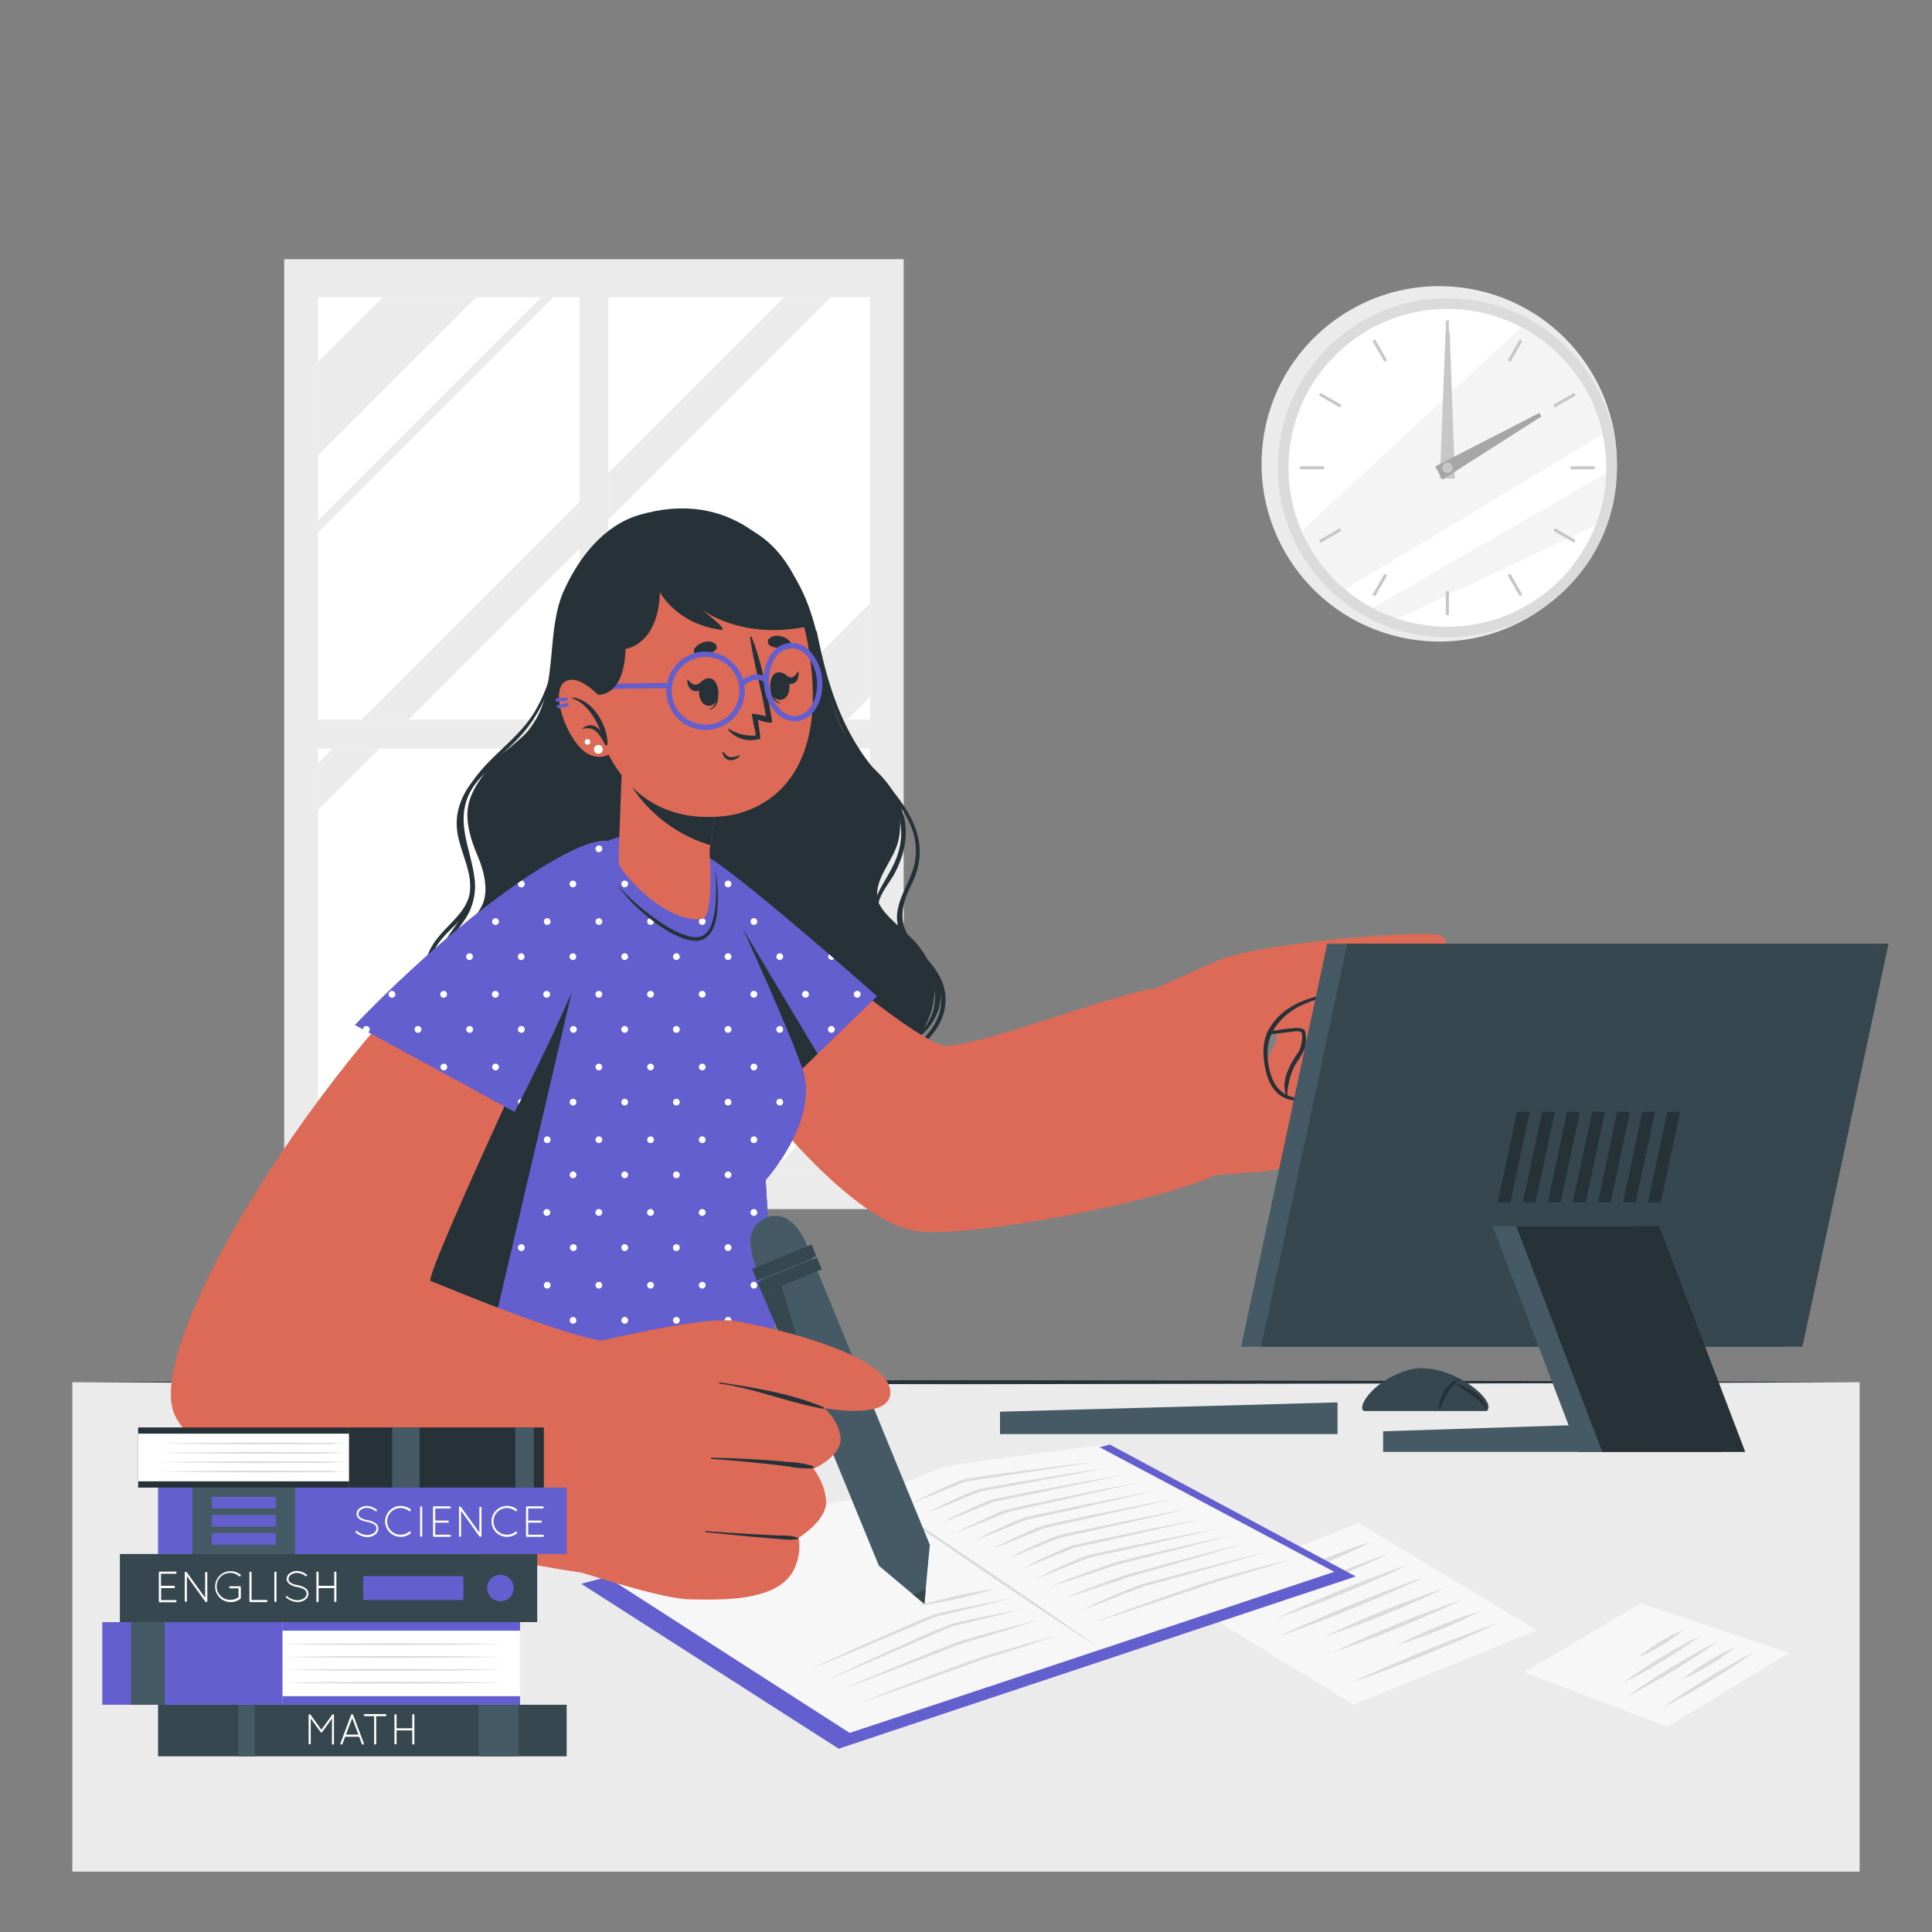 <svg xmlns="http://www.w3.org/2000/svg" viewBox="0 0 500 500"><rect x="0" y="0" width="500" height="500" fill="#808080" stroke="none"/><g id="freepik--background-complete--inject-2"><rect x="73.55" y="67.08" width="160.32" height="245.83" style="fill:#ebebeb"></rect><rect x="82.29" y="76.93" width="67.71" height="109.34" style="fill:#fff"></rect><rect x="157.44" y="76.93" width="67.7" height="109.34" style="fill:#fff"></rect><rect x="82.29" y="193.72" width="67.71" height="109.34" style="fill:#fff"></rect><rect x="157.44" y="193.72" width="67.7" height="109.34" style="fill:#fff"></rect><polygon points="123.28 76.93 82.29 117.92 82.29 93.74 99.1 76.93 123.28 76.93" style="fill:#ebebeb"></polygon><polygon points="82.29 299.03 150 231.32 150 255.49 102.42 303.07 82.29 303.07 82.29 299.03" style="fill:#ebebeb"></polygon><polygon points="211.77 193.72 157.44 248.06 157.44 223.88 187.59 193.72 211.77 193.72" style="fill:#ebebeb"></polygon><polygon points="225.14 156.18 225.14 180.36 219.22 186.28 195.04 186.28 225.14 156.18" style="fill:#ebebeb"></polygon><polygon points="225.14 277.74 225.14 301.91 223.98 303.07 199.81 303.07 225.14 277.74" style="fill:#ebebeb"></polygon><polygon points="86.17 193.72 98.25 193.72 82.29 209.68 82.29 197.6 86.17 193.72" style="fill:#ebebeb"></polygon><polygon points="93.61 186.28 150 129.89 150 141.98 105.7 186.28 93.61 186.28" style="fill:#ebebeb"></polygon><polygon points="215.04 76.93 157.44 134.53 157.44 122.45 202.96 76.93 215.04 76.93" style="fill:#ebebeb"></polygon><polygon points="143.15 76.93 82.29 137.79 82.29 134.77 140.12 76.93 143.15 76.93" style="fill:#ebebeb"></polygon><polygon points="120.13 303.07 150 273.2 150 276.22 123.15 303.07 120.13 303.07" style="fill:#ebebeb"></polygon><polygon points="225.14 198.06 225.14 201.08 157.44 268.78 157.44 265.75 225.14 198.06" style="fill:#ebebeb"></polygon><circle cx="372.47" cy="120.05" r="45.99" transform="translate(208.3 475.28) rotate(-83.06)" style="fill:#ebebeb"></circle><circle cx="374.58" cy="121.07" r="43.89" style="fill:#dbdbdb"></circle><circle cx="374.58" cy="121.07" r="41.12" style="fill:#fff"></circle><path d="M414.76,112.35c-18.72,11.34-49.49,30-66.69,40.15a41,41,0,0,1-11.23-15.11l56.88-52.72A41.15,41.15,0,0,1,414.76,112.35Z" style="fill:#ebebeb;opacity:0.5"></path><path d="M415.67,122.51A40.92,40.92,0,0,1,413,135.87l-51.28,24.25a41.87,41.87,0,0,1-6.48-2.78C370.68,148.38,399,132.1,415.67,122.51Z" style="fill:#ebebeb;opacity:0.5"></path><rect x="374.18" y="82.94" width="0.79" height="6.23" style="fill:#c7c7c7"></rect><rect x="356.68" y="87.63" width="0.8" height="6.23" transform="translate(2.46 190.68) rotate(-30)" style="fill:#c7c7c7"></rect><rect x="343.86" y="100.45" width="0.79" height="6.23" transform="translate(82.42 349.9) rotate(-60)" style="fill:#c7c7c7"></rect><rect x="336.45" y="120.67" width="6.23" height="0.79" style="fill:#c7c7c7"></rect><rect x="341.14" y="138.18" width="6.23" height="0.79" transform="translate(-23.17 190.71) rotate(-30)" style="fill:#c7c7c7"></rect><rect x="353.96" y="151" width="6.23" height="0.8" transform="translate(47.56 385.12) rotate(-60.03)" style="fill:#c7c7c7"></rect><rect x="374.18" y="152.97" width="0.79" height="6.23" style="fill:#c7c7c7"></rect><rect x="391.69" y="148.28" width="0.8" height="6.23" transform="translate(-23.17 216.33) rotate(-30)" style="fill:#c7c7c7"></rect><rect x="404.51" y="135.46" width="0.79" height="6.23" transform="translate(82.42 419.93) rotate(-60)" style="fill:#c7c7c7"></rect><rect x="406.48" y="120.67" width="6.23" height="0.79" style="fill:#c7c7c7"></rect><rect x="401.79" y="103.17" width="6.23" height="0.79" transform="translate(2.48 216.38) rotate(-30.01)" style="fill:#c7c7c7"></rect><rect x="388.97" y="90.35" width="6.23" height="0.8" transform="translate(117.61 385.08) rotate(-60.03)" style="fill:#c7c7c7"></rect><polygon points="375.18 85.76 376.53 123.85 372.63 123.8 374.12 85.75 375.18 85.76" style="fill:#c7c7c7"></polygon><polygon points="398.9 107.79 373.28 124.14 371.42 120.72 398.39 106.86 398.9 107.79" style="fill:#a6a6a6"></polygon><circle cx="374.58" cy="121.07" r="1.33" style="fill:#c7c7c7"></circle></g><g id="freepik--Desk--inject-2"><rect x="18.72" y="357.7" width="462.55" height="126.67" style="fill:#ebebeb"></rect><polygon points="18.67 357.7 76.49 357.45 134.31 357.36 249.94 357.18 365.58 357.36 423.4 357.45 481.22 357.7 423.4 357.96 365.58 358.05 249.94 358.23 134.31 358.05 76.49 357.96 18.67 357.7" style="fill:#263238"></polygon></g><g id="freepik--Sheets--inject-2"><polygon points="394.46 432.75 424.63 414.94 462.96 427.77 431.49 446.89 394.46 432.75" style="fill:#f7f7f7"></polygon><path d="M430.29,441.93c1.86-1.37,3.77-2.64,5.69-3.9s3.87-2.48,5.83-3.68,3.93-2.37,5.94-3.48l3-1.67c1-.53,2-1.08,3.07-1.58-.92.69-1.88,1.33-2.82,2l-2.87,1.91c-1.91,1.27-3.87,2.47-5.82,3.67s-3.94,2.37-5.95,3.48S432.36,440.91,430.29,441.93Z" style="fill:#dbdbdb"></path><path d="M435.28,434.69A61.15,61.15,0,0,1,442,430a59.15,59.15,0,0,1,7.27-3.83,67.21,67.21,0,0,1-14,8.52Z" style="fill:#dbdbdb"></path><path d="M421.2,439c1.86-1.37,3.77-2.65,5.69-3.91s3.87-2.47,5.83-3.68,3.93-2.36,5.94-3.48l3-1.67c1-.52,2-1.08,3.07-1.58-.92.7-1.88,1.33-2.82,2l-2.87,1.91c-1.91,1.27-3.87,2.47-5.82,3.68s-3.94,2.36-5.95,3.47S423.27,438,421.2,439Z" style="fill:#dbdbdb"></path><path d="M420,435.53c3.16-2.38,6.47-4.5,9.82-6.55s6.78-4,10.35-5.71c-3.16,2.39-6.47,4.51-9.83,6.56S423.61,433.82,420,435.53Z" style="fill:#dbdbdb"></path><path d="M424,428.92a42.89,42.89,0,0,1,5.58-4,41.22,41.22,0,0,1,6.1-3.12A47.09,47.09,0,0,1,424,428.92Z" style="fill:#dbdbdb"></path><polygon points="304.04 412.78 351.7 394.17 397.69 421.89 350.27 441.18 304.04 412.78" style="fill:#f7f7f7"></polygon><path d="M349.6,435.53c3.11-1.49,6.25-2.87,9.4-4.24s6.33-2.68,9.51-4,6.37-2.56,9.59-3.77l4.82-1.82c1.63-.56,3.24-1.17,4.87-1.71-1.55.75-3.12,1.45-4.68,2.17l-4.72,2.07c-3.15,1.38-6.33,2.68-9.51,4s-6.37,2.56-9.59,3.77S352.86,434.42,349.6,435.53Z" style="fill:#dbdbdb"></path><path d="M361.82,425.65c3.39-1.8,6.91-3.33,10.45-4.78s7.13-2.79,10.82-3.87a131.94,131.94,0,0,1-21.27,8.65Z" style="fill:#dbdbdb"></path><path d="M344.9,427.62c2.72-1.32,5.47-2.55,8.23-3.75s5.54-2.37,8.33-3.52,5.59-2.24,8.42-3.29l4.23-1.58c1.43-.49,2.84-1,4.28-1.47-1.35.67-2.73,1.28-4.09,1.93l-4.13,1.83c-2.76,1.22-5.55,2.36-8.33,3.51s-5.6,2.24-8.42,3.29S347.77,426.68,344.9,427.62Z" style="fill:#dbdbdb"></path><path d="M342.68,423.62c2.51-1.24,5.06-2.38,7.61-3.51s5.13-2.19,7.71-3.26,5.18-2.08,7.8-3l3.93-1.45c1.32-.45,2.63-.93,4-1.35-1.24.63-2.52,1.2-3.78,1.8l-3.82,1.71c-2.55,1.13-5.13,2.2-7.71,3.26s-5.18,2.08-7.8,3S345.35,422.76,342.68,423.62Z" style="fill:#dbdbdb"></path><path d="M330.81,423.54c3.1-1.48,6.25-2.87,9.4-4.23s6.33-2.69,9.5-4,6.38-2.57,9.6-3.78l4.82-1.81c1.62-.57,3.23-1.17,4.87-1.71-1.55.75-3.12,1.44-4.68,2.16l-4.73,2.07c-3.14,1.38-6.32,2.69-9.5,4s-6.37,2.57-9.59,3.77S334.07,422.44,330.81,423.54Z" style="fill:#dbdbdb"></path><path d="M330.42,418.79c2.74-1.33,5.53-2.57,8.32-3.79s5.61-2.4,8.43-3.56,5.66-2.27,8.51-3.33l4.29-1.6c1.44-.49,2.87-1,4.33-1.49-1.37.68-2.76,1.3-4.14,2L356,408.82c-2.79,1.23-5.61,2.39-8.42,3.55s-5.66,2.27-8.52,3.34S333.32,417.84,330.42,418.79Z" style="fill:#dbdbdb"></path><path d="M321.41,417.55c3.11-1.49,6.25-2.87,9.41-4.24s6.32-2.68,9.5-4,6.37-2.56,9.59-3.77l4.83-1.81c1.62-.57,3.23-1.18,4.86-1.72-1.55.75-3.12,1.45-4.68,2.17l-4.72,2.07c-3.15,1.38-6.33,2.68-9.5,4s-6.38,2.56-9.6,3.77S324.67,416.45,321.41,417.55Z" style="fill:#dbdbdb"></path><path d="M332.33,408.2c3.62-1.89,7.34-3.5,11.1-5.05s7.56-3,11.47-4.12c-3.61,1.89-7.34,3.5-11.09,5.05S336.24,407,332.33,408.2Z" style="fill:#dbdbdb"></path></g><g id="freepik--Character--inject-2"><path d="M119.23,269.23c11,14.25,30.6,20,47.81,21.5,17.54,1.48,37.33.21,53.39-7.65,7-3.43,13.54-8.51,17.72-15.2,4.5-7.17,5.16-14.8.6-21.69-3.68-5.57-11.86-9.65-11.78-14.68s4.24-8.92,5.46-13.73c2.08-8.22-2.24-14.5-7.87-20-13.32-13-9.33-29.7-17.37-45.68-4.57-9.09-17.66-25.93-41.8-18.82-9.17,2.71-15.57,11-19.45,19.56-4.56,10.11-1.7,23.58-7.22,33.28-4.73,8.27-11.44,9.48-16,18.17-2,3.76-3,8.18.9,17.23,1.4,3.28,2.85,8.25,1.44,12.09-2,5.32-8.29,7.65-10.46,13.19C111.65,254.47,114.37,262.94,119.23,269.23Z" style="fill:#263238"></path><path d="M232.76,269.9c8.26-1.21,12-12.6,6.88-18.55-3.24-3.77-8.17-5.58-11.42-9.33-5.34-6.18-.38-11.58,2.67-17.5,6.61-12.82-1.95-21.71-11-29.87-6.88-6.2-8.18-13.18-8.48-22.13,0-.13.23-.15.24,0,.53,6.59,1.33,13.07,5.79,18.3,3.64,4.25,8.52,7.2,12,11.61,5.89,7.39,6.49,15.31,2.11,23.56-1.26,2.36-3.62,5-4.16,7.63-1.26,6.14,3.27,9.39,7.57,12.49,3.3,2.38,7,5,8.15,9.15,1.8,6.25-3.86,14.59-10.26,15.15C232.54,270.43,232.42,270,232.76,269.9Z" style="fill:#263238"></path><path d="M228.17,276.1c5.1-3,10.63-5.71,13.69-11.06,4.52-7.91-.87-14-5.91-19.76-2.16-2.46-4-4.92-3.79-8.33.25-5.13,4-9.37,4.71-14.45,1.65-12.11-10.1-19.63-16-28.62-6-9.18-7.79-19.85-9.85-30.39,0-.22.31-.3.35-.07,2.72,13.47,6.46,26.13,15.71,36.63,6.45,7.31,13.32,15.24,10.12,25.63-.79,2.56-2.32,4.87-3.05,7.42-1.45,5.07-.14,8.39,3.14,12.08s6.81,7.19,7.34,12.17c1,9.66-8.6,15.92-16.12,19.51A.43.43,0,0,1,228.17,276.1Z" style="fill:#263238"></path><path d="M112.47,243.79c4.13-5.83,10.66-8.69,9-17.07-1.14-5.78-4.21-10.41-3-16.51,1-5.06,4.22-9,8-12.25,4.83-4.2,10.17-7.58,13.71-13.07,3.86-6,5.62-13,7.43-19.82,0-.13.27-.08.24.06-1.91,9.24-4.24,18.72-11.22,25.59-3.63,3.59-8,6.3-11.65,9.92-6.49,6.53-6.45,13.72-3.7,21.93,1.26,3.78,2.38,7.56.66,11.38s-5.34,6.19-7.88,9.39c-10.79,13.57,5.65,30.92,19.28,33.46.61.11.54,1.06-.09,1-10.2-1.59-21-11-23.19-21.09A16.12,16.12,0,0,1,112.47,243.79Z" style="fill:#263238"></path><path d="M112.91,251.08c.11-6.11,3.89-9.47,6.82-14.25,4.6-7.52-.15-15-.72-22.9-.39-5.53,1.84-10.22,5.24-14.26,4.57-5.44,10.42-9.31,14.16-15.54A39.69,39.69,0,0,0,143.87,162c0-.15.21-.12.22,0,.78,10.88-2.54,21.1-9.77,28.87-4.58,4.93-10.76,9-13.32,15.58-2.72,7,.81,13.45,1.75,20.45a15.57,15.57,0,0,1-2.94,11.79c-1.85,2.61-4.11,5-5.13,8.15-1.39,4.27-.48,9,1.26,13.08,5.48,12.83,18.87,20.89,31.63,23,.45.07.41.81,0,.74A44.44,44.44,0,0,1,118.31,266C115.23,261.76,112.81,256.48,112.91,251.08Z" style="fill:#263238"></path><polygon points="150.42 409.88 287.22 373.86 350.87 407.98 217.05 452.56 150.42 409.88" style="fill:#645FCE"></polygon><path d="M158.9,409.27l61,39.21,125.41-41.69-61.53-32.68s-37.53,4.94-39.28,5.48-18.3,7.42-18.3,7.42-23.22,4-24.8,4.57S158.9,409.27,158.9,409.27Z" style="fill:#f7f7f7"></path><polygon points="226.21 387.01 233.66 391.84 241.06 396.73 255.8 406.62 270.44 416.65 277.73 421.72 284.97 426.85 277.52 422.02 270.12 417.13 255.38 407.24 240.74 397.21 233.45 392.14 226.21 387.01" style="fill:#dbdbdb"></polygon><path d="M237.86,415.59c1.58-.52,3.19-1,4.8-1.38s3.23-.81,4.85-1.19,3.26-.72,4.9-1,3.28-.61,4.94-.83c-1.59.52-3.2,1-4.81,1.39s-3.23.81-4.85,1.18-3.24.72-4.88,1S239.53,415.37,237.86,415.59Z" style="fill:#dbdbdb"></path><path d="M209.88,431.92c4.13-2,8.3-3.87,12.47-5.74s8.37-3.69,12.57-5.52c2.09-.92,4.21-1.78,6.34-2.63a9.83,9.83,0,0,1,1.69-.5l1.68-.39,3.35-.75c4.48-.94,9-1.86,13.46-2.68-4.43,1.15-8.88,2.21-13.33,3.29l-3.33.79a25.11,25.11,0,0,0-3.26.89c-2.11.85-4.21,1.78-6.32,2.66l-12.63,5.35C218.35,428.46,214.13,430.22,209.88,431.92Z" style="fill:#dbdbdb"></path><path d="M214.15,434.72q6-2.91,12.08-5.68c4-1.88,8.11-3.66,12.17-5.48q3-1.35,6.14-2.63c.52-.21,1-.42,1.58-.62s1.1-.28,1.64-.41l3.26-.74c4.35-.92,8.71-1.81,13.09-2.59-4.31,1.13-8.63,2.16-13,3.21l-3.24.78c-.54.13-1.09.25-1.59.42s-1,.4-1.52.61l-6.12,2.64c-4.09,1.75-8.15,3.57-12.24,5.3S218.27,433,214.15,434.72Z" style="fill:#dbdbdb"></path><path d="M218.39,437c4.08-1.79,8.19-3.51,12.31-5.21s8.26-3.35,12.4-5c2.08-.81,4.12-1.64,6.28-2.36l6.44-1.8c4.3-1.16,8.6-2.32,12.94-3.38-4.24,1.4-8.5,2.69-12.77,4l-6.41,1.88c-2.06.7-4.14,1.57-6.22,2.35-4.16,1.59-8.29,3.26-12.46,4.83S222.58,435.51,218.39,437Z" style="fill:#dbdbdb"></path><path d="M279.82,416.74q5.7-2.78,11.55-5.16c1-.4,1.95-.81,2.94-1.18.5-.18,1-.36,1.53-.52l1.53-.4,6.11-1.63c4.06-1.09,8.15-2.12,12.23-3.18s8.16-2.07,12.26-3.08c-4.05,1.19-8.09,2.37-12.15,3.5s-8.11,2.3-12.18,3.4l-6.09,1.66-1.52.42c-.47.15-1,.34-1.46.53l-2.94,1.13C287.72,413.78,283.8,415.32,279.82,416.74Z" style="fill:#dbdbdb"></path><path d="M275.7,413.51q5.66-2.38,11.41-4.43c1.93-.68,3.83-1.4,5.83-1.93l5.9-1.61c3.93-1.08,7.88-2.11,11.82-3.16s7.89-2.05,11.85-3.05c-3.91,1.18-7.81,2.35-11.73,3.48s-7.84,2.28-11.77,3.37l-5.88,1.66c-1,.26-1.92.6-2.89.92l-2.9,1Q281.57,411.74,275.7,413.51Z" style="fill:#dbdbdb"></path><path d="M271.72,410.64c3.75-1.55,7.53-3,11.35-4.36,1.91-.67,3.8-1.38,5.76-2l5.91-1.45c3.94-1,7.88-1.87,11.83-2.79s7.89-1.81,11.85-2.68c-3.91,1.06-7.82,2.11-11.74,3.12s-7.84,2-11.77,3c-2,.5-3.94,1-5.88,1.49l-5.74,1.91Q277.54,408.89,271.72,410.64Z" style="fill:#dbdbdb"></path><path d="M268.32,408.51c3.6-1.94,7.29-3.64,11.06-5.22.47-.2.94-.39,1.43-.56a12.15,12.15,0,0,1,1.51-.42l3-.65,6-1.27c8-1.66,16-3.28,24-4.8-7.92,1.87-15.87,3.65-23.81,5.43l-6,1.31-3,.67a16.61,16.61,0,0,0-2.83,1C275.88,405.47,272.15,407.11,268.32,408.51Z" style="fill:#dbdbdb"></path><path d="M264.59,405.92c3.6-1.94,7.29-3.64,11.06-5.23.47-.2.94-.38,1.43-.55a10.41,10.41,0,0,1,1.52-.42l3-.65,6-1.27c8-1.66,15.95-3.29,23.95-4.81-7.92,1.88-15.87,3.66-23.81,5.44l-6,1.31-3,.67a16.61,16.61,0,0,0-2.83,1C272.15,402.88,268.42,404.51,264.59,405.92Z" style="fill:#dbdbdb"></path><path d="M260.86,403.32c3.6-1.93,7.29-3.63,11.06-5.22.47-.2.94-.38,1.43-.55a10.41,10.41,0,0,1,1.52-.42l3-.65,6-1.28c8-1.66,15.95-3.28,23.95-4.8-7.92,1.88-15.87,3.66-23.81,5.43l-6,1.32-3,.67a17.48,17.48,0,0,0-2.83,1C268.42,400.29,264.69,401.92,260.86,403.32Z" style="fill:#dbdbdb"></path><path d="M257.13,400.73c3.6-1.93,7.29-3.64,11.06-5.22.47-.2.94-.39,1.43-.56a10.36,10.36,0,0,1,1.52-.41l3-.66,6-1.27c8-1.66,16-3.28,24-4.8-7.92,1.88-15.87,3.66-23.81,5.43l-6,1.32-3,.67a16,16,0,0,0-2.83,1C264.69,397.7,261,399.33,257.13,400.73Z" style="fill:#dbdbdb"></path><path d="M252.32,398.65c3.6-1.94,7.29-3.64,11.06-5.23.47-.19.94-.38,1.43-.55a11.83,11.83,0,0,1,1.52-.42l3-.65,6-1.27c8-1.66,16-3.28,24-4.8-7.92,1.87-15.87,3.65-23.81,5.43l-6,1.31-3,.67a16.91,16.91,0,0,0-2.83,1C259.88,395.61,256.15,397.25,252.32,398.65Z" style="fill:#dbdbdb"></path><path d="M247.64,396.59c3.6-1.94,7.29-3.64,11.06-5.23.47-.2.94-.38,1.43-.55a10.41,10.41,0,0,1,1.52-.42l3-.65,6-1.27c8-1.66,15.95-3.29,23.95-4.8-7.92,1.87-15.87,3.65-23.81,5.43l-6,1.31-3,.67a16.91,16.91,0,0,0-2.83,1C255.2,393.55,251.47,395.19,247.64,396.59Z" style="fill:#dbdbdb"></path><path d="M243.91,394c3.59-1.94,7.28-3.64,11-5.22.47-.2.94-.39,1.43-.55a9.29,9.29,0,0,1,1.52-.42l3-.6,6-1.17c8-1.52,16-3,24-4.36-7.95,1.73-15.91,3.36-23.87,5l-6,1.21-3,.62a16.46,16.46,0,0,0-2.82,1C251.46,391,247.74,392.59,243.91,394Z" style="fill:#dbdbdb"></path><path d="M240.18,391.4c3.59-1.93,7.27-3.63,11-5.21.47-.2.94-.38,1.43-.55a9,9,0,0,1,1.52-.41l3-.55,6-1.05c8-1.35,16-2.66,24-3.85-8,1.56-15.95,3-23.93,4.48l-6,1.09-3,.57a15.05,15.05,0,0,0-2.81,1C247.72,388.38,244,390,240.18,391.4Z" style="fill:#dbdbdb"></path><path d="M236.45,388.81c3.58-1.92,7.26-3.62,11-5.2.47-.2.94-.39,1.43-.55a7.74,7.74,0,0,1,1.52-.41l3-.46,6-.86c4-.56,8-1.05,12.05-1.57s8-1,12.06-1.44c-8,1.27-16,2.45-24,3.65l-6,.9-3,.48a14.41,14.41,0,0,0-2.8.94C244,385.79,240.27,387.41,236.45,388.81Z" style="fill:#dbdbdb"></path><path d="M222.72,440.65c4.17-1.7,8.37-3.32,12.58-4.93s8.44-3.15,12.66-4.72c2.12-.78,4.22-1.53,6.39-2.25l6.47-1.95c4.32-1.25,8.64-2.51,13-3.68-4.26,1.49-8.54,2.88-12.83,4.27l-6.44,2c-2.1.71-4.22,1.53-6.34,2.27l-12.72,4.55C231.24,437.74,227,439.22,222.72,440.65Z" style="fill:#dbdbdb"></path><path d="M282.9,419.9c4.22-1.61,8.47-3.15,12.72-4.67s8.54-3,12.81-4.46c2.14-.74,4.26-1.44,6.46-2.12l6.53-1.81c4.36-1.17,8.72-2.34,13.11-3.42-4.3,1.4-8.62,2.71-12.95,4l-6.51,1.9c-2.12.66-4.27,1.44-6.41,2.14l-12.86,4.29C291.51,417.17,287.21,418.57,282.9,419.9Z" style="fill:#dbdbdb"></path><path d="M170.67,243c6.78,20.66,44.82,72.41,66.41,75.58,14.08,2.06,65.33-8.17,77.21-14.48,13.91-7.38-6-49.75-15.17-48.36-12.26,1.86-43.67,14.53-54.19,14.92-6.05.23-35.5-24.58-63.52-47.62C170.56,214.15,166.62,230.7,170.67,243Z" style="fill:#dd6a57"></path><path d="M312.65,250c7.42-.21,15.9-1.05,23.25,1.47s10.35,14.25,9.45,17.05-9.3,19.33-16.7,16.95,1.38-14.33,1.6-16,.57-3.68-.88-4S299.79,269,299.79,269Z" style="fill:#dd6a57"></path><path d="M312.8,251.19c.42.13,22.74-1.3,30.09,1.21s10.35,14.26,9.45,17-9.3,19.34-16.69,17,1.38-14.34,1.59-16,.57-3.68-.87-4-29.59,3.43-29.59,3.43Z" style="fill:#dd6a57"></path><path d="M333.44,284.66c-.54-1.46-.13-3.27.17-4.76a16.18,16.18,0,0,1,1.79-4.64,26.47,26.47,0,0,0,2.21-3.78,8.58,8.58,0,0,0,.22-4.24c-.23-1.22-1.43-1.21-2.47-1.18a37.59,37.59,0,0,0-4.61.52c-1.64.25-3.27.53-4.9.8a41.46,41.46,0,0,0-5.06,1c-.12,0-.11.24,0,.23a41.08,41.08,0,0,0,4.29-.48c1.62-.21,3.24-.4,4.86-.58s3-.4,4.53-.54a4.55,4.55,0,0,1,2.14,0c.52.31.35,1.79.33,2.28a7.23,7.23,0,0,1-1.54,3.91,22.3,22.3,0,0,0-2.07,3.81,11.46,11.46,0,0,0-.93,4,16.08,16.08,0,0,0,.74,3.75C333.21,284.91,333.5,284.83,333.44,284.66Z" style="fill:#263238"></path><path d="M283.1,263.05s26.5-12.08,32-14.42c10.95-4.69,51.73-7.81,56.92-6.73s3.7,12-24.21,14.79c-14.7,1.49-19.37,8.14-20.45,12.31s.39,13.06,7.33,15.08,14.64-6.58,21.32-5.66-1.22,11.17-7.84,16.43S331.63,303,325,303.34s-27.64,2.33-27.64,2.33Z" style="fill:#dd6a57"></path><path d="M344.75,282c-3.24,1.18-7,2.83-10.47,1.86s-5.12-4-5.83-7.43-.61-7,1.25-10.09a16.88,16.88,0,0,1,7.2-6.21,41,41,0,0,1,11.33-3.2c.17,0,.11-.29-.07-.27-3.62.4-14.77,1.26-19.54,9.33-1.95,3.29-1.9,6.81-1.2,10.31.64,3.23,2,6.59,5.26,7.93,4,1.64,8.52-.54,12.24-2.07C345.08,282.09,344.92,281.93,344.75,282Z" style="fill:#263238"></path><path d="M227,257.84s-9.66,9.33-18.43,17.82c-6.9,6.73-13.27,12.93-13.87,13.65a284.69,284.69,0,0,1-22.64-42.53c-8.42-20.15-1.4-29.48,8.09-26.4a17.16,17.16,0,0,1,4.08,2C195.56,229.9,227,257.84,227,257.84Z" style="fill:#645FCE"></path><path d="M169.23,238.49a.87.87,0,1,1-.87-.87A.87.87,0,0,1,169.23,238.49Zm12.5-.87a.87.87,0,1,0,.88.87A.87.87,0,0,0,181.73,237.62Zm13.38,0a.87.87,0,1,0,.87.87A.87.87,0,0,0,195.11,237.62Zm-20.06-9.73a.87.87,0,1,0,.87.87A.87.87,0,0,0,175.05,227.89Zm13.37,0a.87.87,0,1,0,.87.87A.87.87,0,0,0,188.42,227.89Zm-6.69,28.55a.88.88,0,1,0,.88.88A.87.87,0,0,0,181.73,256.44Zm13.38,0a.88.88,0,1,0,.87.88A.87.87,0,0,0,195.11,256.44Zm13.37,0a.88.88,0,1,0,.87.88A.87.87,0,0,0,208.48,256.44Zm13.37,0a.88.88,0,1,0,.88.88A.87.87,0,0,0,221.85,256.44Zm-46.8-9.73a.87.87,0,1,0,.87.87A.87.87,0,0,0,175.05,246.71Zm13.37,0a.87.87,0,1,0,.87.87A.87.87,0,0,0,188.42,246.71Zm13.37,0a.87.87,0,1,0,.88.87A.87.87,0,0,0,201.79,246.71Zm12.76.25a.87.87,0,1,0,1.32,1.14Zm-19.44,28.31a.87.87,0,1,0,.87.87A.87.87,0,0,0,195.11,275.27Zm-6.69-9.74a.88.88,0,1,0,.87.87A.87.87,0,0,0,188.42,265.53Zm13.37,0a.88.88,0,1,0,.88.87A.87.87,0,0,0,201.79,265.53Zm13.38,0a.88.88,0,1,0,.87.87A.88.88,0,0,0,215.17,265.53Z" style="fill:#fff"></path><path d="M211.59,272.74l-3,2.92c-6.9,6.73-13.28,12.93-13.87,13.65a284.69,284.69,0,0,1-22.64-42.53c-.49-1.18-.94-2.33-1.33-3.45-.21-.6-.41-1.19-.59-1.77-5.2-16.53,1.38-24,10-21.18l.18.07Z" style="fill:#263238"></path><path d="M201,353.1l-2.85-47.72s12.84-14.2,10-27c-1.43-6.5-23.58-55.87-25.75-57.9-8.73-8.13-23.46-4.89-29.5-.32-33.48,25.3-57.07,79.59-68.39,133Z" style="fill:#645FCE"></path><path d="M201,353.1l-2.85-47.72s12.84-14.2,10-27c-1.43-6.5-23.58-55.87-25.75-57.9-8.73-8.13-23.46-4.89-29.5-.32-33.48,25.3-57.07,79.59-68.39,133Z" style="fill:#645FCE"></path><path d="M198.1,305.38,201,353.1H84.45c11.32-53.37,34.91-107.66,68.39-133a19.57,19.57,0,0,1,4.24-2.37c7.14-3,18.18-3.91,25.26,2.69,2.17,2,24.32,51.4,25.75,57.9C210.94,291.18,198.1,305.38,198.1,305.38Z" style="fill:#645FCE"></path><path d="M155.86,219.67a.87.87,0,1,1-.87-.87A.87.87,0,0,1,155.86,219.67Zm12.5-.87a.87.87,0,1,0,.87.87A.87.87,0,0,0,168.36,218.8Zm12.59.51a.87.87,0,0,0,.79,1.23.85.85,0,0,0,.5-.16A14.06,14.06,0,0,0,181,219.31Zm-39.33,18.31a.87.87,0,1,0,.87.87A.88.88,0,0,0,141.62,237.62Zm13.37,0a.87.87,0,1,0,.87.87A.87.87,0,0,0,155,237.62Zm13.37,0a.87.87,0,1,0,.87.87A.87.87,0,0,0,168.36,237.62Zm13.37,0a.87.87,0,1,0,.88.87A.87.87,0,0,0,181.73,237.62Zm-33.43-9.73a.87.87,0,1,0,.88.87A.87.87,0,0,0,148.3,227.89Zm13.38,0a.87.87,0,1,0,.87.87A.87.87,0,0,0,161.68,227.89Zm13.37,0a.87.87,0,1,0,.87.87A.87.87,0,0,0,175.05,227.89Zm-46.81,28.55a.88.88,0,1,0,.88.88A.87.87,0,0,0,128.24,256.44Zm13.38,0a.88.88,0,1,0,0,1.75.88.88,0,0,0,0-1.75Zm13.37,0a.88.88,0,1,0,.87.88A.87.87,0,0,0,155,256.44Zm13.37,0a.88.88,0,1,0,.87.88A.87.87,0,0,0,168.36,256.44Zm13.37,0a.88.88,0,1,0,.88.88A.87.87,0,0,0,181.73,256.44Zm13.38,0a.88.88,0,1,0,.87.88A.87.87,0,0,0,195.11,256.44Zm-60.18-9.73a.87.87,0,1,0,.87.87A.87.87,0,0,0,134.93,246.71Zm13.37,0a.87.87,0,1,0,.88.87A.87.87,0,0,0,148.3,246.71Zm13.38,0a.87.87,0,1,0,.87.87A.87.87,0,0,0,161.68,246.71Zm13.37,0a.87.87,0,1,0,.87.87A.87.87,0,0,0,175.05,246.71Zm13.37,0a.87.87,0,1,0,.87.87A.87.87,0,0,0,188.42,246.71Zm-73.55,28.56a.87.87,0,1,0,.87.87A.87.87,0,0,0,114.87,275.27Zm13.37,0a.87.87,0,1,0,.88.87A.87.87,0,0,0,128.24,275.27Zm13.38,0a.87.87,0,1,0,.87.87A.88.88,0,0,0,141.62,275.27Zm13.37,0a.87.87,0,1,0,.87.87A.87.87,0,0,0,155,275.27Zm13.37,0a.87.87,0,1,0,.87.87A.87.87,0,0,0,168.36,275.27Zm13.37,0a.87.87,0,1,0,.88.87A.87.87,0,0,0,181.73,275.27Zm13.38,0a.87.87,0,1,0,.87.87A.87.87,0,0,0,195.11,275.27Zm-73.55-9.74a.88.88,0,1,0,.87.87A.87.87,0,0,0,121.56,265.53Zm13.37,0a.88.88,0,1,0,.87.87A.87.87,0,0,0,134.93,265.53Zm13.37,0a.88.88,0,0,0,0,1.75.88.88,0,1,0,0-1.75Zm13.38,0a.88.88,0,1,0,.87.87A.87.87,0,0,0,161.68,265.53Zm13.37,0a.88.88,0,1,0,.87.87A.87.87,0,0,0,175.05,265.53Zm13.37,0a.88.88,0,1,0,.87.87A.87.87,0,0,0,188.42,265.53Zm13.37,0a.88.88,0,1,0,.88.87A.87.87,0,0,0,201.79,265.53Zm-99.62,28.89c-.19.46-.38.93-.56,1.4a.87.87,0,0,0,.76-.86A.82.82,0,0,0,102.17,294.42Zm12.7-.33a.87.87,0,1,0,.87.87A.87.87,0,0,0,114.87,294.09Zm13.37,0a.87.87,0,1,0,.88.87A.87.87,0,0,0,128.24,294.09Zm13.38,0a.87.87,0,1,0,.87.87A.88.88,0,0,0,141.62,294.09Zm13.37,0a.87.87,0,1,0,.87.87A.87.87,0,0,0,155,294.09Zm13.37,0a.87.87,0,1,0,.87.87A.87.87,0,0,0,168.36,294.09Zm13.37,0a.87.87,0,1,0,.88.87A.87.87,0,0,0,181.73,294.09Zm13.38,0a.87.87,0,1,0,.87.87A.87.87,0,0,0,195.11,294.09Zm-86.93-9.73a.87.87,0,1,0,.88.87A.87.87,0,0,0,108.18,284.36Zm13.38,0a.87.87,0,1,0,.87.87A.87.87,0,0,0,121.56,284.36Zm13.37,0a.87.87,0,1,0,.87.87A.87.87,0,0,0,134.93,284.36Zm13.37,0a.87.87,0,1,0,.88.87A.87.87,0,0,0,148.3,284.36Zm13.38,0a.87.87,0,1,0,.87.87A.87.87,0,0,0,161.68,284.36Zm13.37,0a.87.87,0,1,0,.87.87A.87.87,0,0,0,175.05,284.36Zm13.37,0a.87.87,0,1,0,.87.87A.87.87,0,0,0,188.42,284.36Zm13.37,0a.87.87,0,1,0,.88.87A.87.87,0,0,0,201.79,284.36ZM101.5,312.91a.88.88,0,1,0,.87.88A.87.87,0,0,0,101.5,312.91Zm13.37,0a.88.88,0,1,0,.87.88A.87.87,0,0,0,114.87,312.91Zm13.37,0a.88.88,0,1,0,.88.88A.87.87,0,0,0,128.24,312.91Zm13.38,0a.88.88,0,1,0,0,1.75.88.88,0,0,0,0-1.75Zm13.37,0a.88.88,0,1,0,.87.88A.87.87,0,0,0,155,312.91Zm13.37,0a.88.88,0,1,0,.87.88A.87.87,0,0,0,168.36,312.91Zm13.37,0a.88.88,0,1,0,.88.88A.87.87,0,0,0,181.73,312.91Zm13.38,0a.88.88,0,1,0,.87.88A.87.87,0,0,0,195.11,312.91Zm-86.93-9.73a.87.87,0,1,0,.88.87A.87.87,0,0,0,108.18,303.18Zm13.38,0a.87.87,0,1,0,.87.87A.87.87,0,0,0,121.56,303.18Zm13.37,0a.87.87,0,1,0,.87.87A.87.87,0,0,0,134.93,303.18Zm13.37,0a.87.87,0,1,0,.88.87A.87.87,0,0,0,148.3,303.18Zm13.38,0a.87.87,0,1,0,.87.87A.87.87,0,0,0,161.68,303.18Zm13.37,0a.87.87,0,1,0,.87.87A.87.87,0,0,0,175.05,303.18Zm13.37,0a.87.87,0,1,0,.87.87A.87.87,0,0,0,188.42,303.18ZM94.81,322a.88.88,0,1,0,.87.87A.87.87,0,0,0,94.81,322Zm6.69,9.74a.87.87,0,1,0,.87.87A.87.87,0,0,0,101.5,331.74Zm13.37,0a.87.87,0,1,0,.87.87A.87.87,0,0,0,114.87,331.74Zm13.37,0a.87.87,0,1,0,.88.87A.87.87,0,0,0,128.24,331.74Zm13.38,0a.87.87,0,1,0,.87.87A.88.88,0,0,0,141.62,331.74Zm13.37,0a.87.87,0,1,0,.87.87A.87.87,0,0,0,155,331.74Zm13.37,0a.87.87,0,1,0,.87.87A.87.87,0,0,0,168.36,331.74Zm13.37,0a.87.87,0,1,0,.88.87A.87.87,0,0,0,181.73,331.74Zm13.38,0a.87.87,0,1,0,.87.87A.87.87,0,0,0,195.11,331.74ZM108.18,322a.88.88,0,1,0,.88.87A.87.87,0,0,0,108.18,322Zm13.38,0a.88.88,0,1,0,.87.87A.87.87,0,0,0,121.56,322Zm13.37,0a.88.88,0,1,0,.87.87A.87.87,0,0,0,134.93,322Zm13.37,0a.88.88,0,0,0,0,1.75.88.88,0,1,0,0-1.75Zm13.38,0a.88.88,0,1,0,.87.87A.87.87,0,0,0,161.68,322Zm13.37,0a.88.88,0,1,0,.87.87A.87.87,0,0,0,175.05,322Zm13.37,0a.88.88,0,1,0,.87.87A.87.87,0,0,0,188.42,322ZM94.81,340.83a.87.87,0,1,0,.87.87A.87.87,0,0,0,94.81,340.83Zm-6.68,9.73a.88.88,0,1,0,.87.87A.87.87,0,0,0,88.13,350.56Zm13.37,0a.88.88,0,1,0,.87.87A.87.87,0,0,0,101.5,350.56Zm13.37,0a.88.88,0,1,0,.87.87A.87.87,0,0,0,114.87,350.56Zm13.37,0a.88.88,0,0,0,0,1.75.88.88,0,1,0,0-1.75Zm13.38,0a.88.88,0,1,0,.87.87A.88.88,0,0,0,141.62,350.56Zm13.37,0a.88.88,0,1,0,.87.87A.87.87,0,0,0,155,350.56Zm13.37,0a.88.88,0,1,0,.87.87A.87.87,0,0,0,168.36,350.56Zm13.37,0a.88.88,0,0,0,0,1.75.88.88,0,1,0,0-1.75Zm13.38,0a.88.88,0,1,0,.87.87A.87.87,0,0,0,195.11,350.56Zm-86.93-9.73a.87.87,0,1,0,.88.87A.87.87,0,0,0,108.18,340.83Zm13.38,0a.87.87,0,1,0,.87.87A.87.87,0,0,0,121.56,340.83Zm13.37,0a.87.87,0,1,0,.87.87A.87.87,0,0,0,134.93,340.83Zm13.37,0a.87.87,0,1,0,.88.87A.87.87,0,0,0,148.3,340.83Zm13.38,0a.87.87,0,1,0,.87.87A.87.87,0,0,0,161.68,340.83Zm13.37,0a.87.87,0,1,0,.87.87A.87.87,0,0,0,175.05,340.83Zm13.37,0a.87.87,0,1,0,.87.87A.87.87,0,0,0,188.42,340.83Z" style="fill:#fff"></path><path d="M157.08,217.77,125.44,353.1h-41c11.32-53.37,34.91-107.66,68.39-133A19.57,19.57,0,0,1,157.08,217.77Z" style="fill:#263238"></path><path d="M183.64,220.05s1.22,17.42-1.95,17.78c-9.75,1.11-20.89-12.11-21.53-14.22-.16-.54.35-14.1.77-24.64.27-6.78.51-12.31.51-12.31l25.25,13.79-2.84,18.29Z" style="fill:#dd6a57"></path><path d="M186.69,200.45l-2.84,18.29A37.12,37.12,0,0,1,160.93,199c.27-6.78.51-12.31.51-12.31l3.18,1.6Z" style="fill:#263238"></path><path d="M209.9,172.26c3.67,32.28-15.25,38.12-22.21,38.91-6.32.71-27.93,2.33-34.91-29.4s6.86-43.64,21.23-46S206.23,140,209.9,172.26Z" style="fill:#dd6a57"></path><path d="M203.39,168c-.77-.06-1.46-.24-2.21-.37a3.6,3.6,0,0,1-2.19-.81,1.16,1.16,0,0,1-.06-1.41,2.88,2.88,0,0,1,2.79-.79,4.22,4.22,0,0,1,2.71,1.38A1.23,1.23,0,0,1,203.39,168Z" style="fill:#263238"></path><path d="M181,169.69a21,21,0,0,0,2.17-.56,3.59,3.59,0,0,0,2.11-1,1.16,1.16,0,0,0-.06-1.41,2.91,2.91,0,0,0-2.86-.55,4.2,4.2,0,0,0-2.57,1.61A1.23,1.23,0,0,0,181,169.69Z" style="fill:#263238"></path><path d="M185.64,177.69c0-.08-.17.12-.16.21.22,2.2.09,4.76-1.85,5.62-.06,0,0,.14,0,.13C186.07,183.14,186.19,179.74,185.64,177.69Z" style="fill:#263238"></path><path d="M183.51,175.52c-3.57,0-3.37,7.1-.06,7.13S186.5,175.55,183.51,175.52Z" style="fill:#263238"></path><path d="M182.12,175.93c-.61.42-1.2,1.15-2,1.25s-1.55-.62-2.14-1.32c-.06-.08-.12,0-.12.08,0,1.37.59,2.76,2.06,2.92s2.27-1.09,2.57-2.47C182.6,176.13,182.37,175.76,182.12,175.93Z" style="fill:#263238"></path><path d="M199.46,176.3c0-.08.17.1.17.19,0,2.22.32,4.76,2.34,5.45.06,0,.05.13,0,.12C199.5,181.77,199.08,178.39,199.46,176.3Z" style="fill:#263238"></path><path d="M201.39,174c3.55-.34,4,6.79.68,7.11S198.41,174.24,201.39,174Z" style="fill:#263238"></path><path d="M202.9,174.33c.59.35,1.19,1,1.86,1s1.32-.8,1.77-1.57c.05-.08.11,0,.12.07.11,1.36-.25,2.8-1.55,3.14s-2.12-.8-2.53-2.14C202.5,174.59,202.67,174.19,202.9,174.33Z" style="fill:#263238"></path><path d="M187.19,194.62c.52.53,1,1.25,1.84,1.34a6,6,0,0,0,2.39-.52.08.08,0,0,1,.09.12,3,3,0,0,1-2.83,1.15,2.34,2.34,0,0,1-1.7-2C187,194.59,187.12,194.55,187.19,194.62Z" style="fill:#263238"></path><path d="M196.12,186.27s.58,3.28.65,4.84c0,.15-.37.23-.9.28a.07.07,0,0,1-.06,0,7.44,7.44,0,0,1-7.3-2.48.16.16,0,0,1,.22-.23,11.13,11.13,0,0,0,6.84,1.67c.09-.43-1.19-5.59-.95-5.62a13.67,13.67,0,0,1,3.57.67c-1-6.88-3.14-13.53-4.05-20.39a.21.21,0,0,1,.4-.12c2.71,6.82,4.06,14.7,5.3,21.77C200,187.55,196.75,186.51,196.12,186.27Z" style="fill:#263238"></path><path d="M182.33,188.92a10.14,10.14,0,1,1,10.14-12.39h0a10.14,10.14,0,0,1-10.14,12.39ZM182.8,170a8.42,8.42,0,0,0-2.17.22,8.77,8.77,0,1,0,2.17-.22Z" style="fill:#645FCE"></path><path d="M205.49,186.66c-3.88-.1-7.3-4.16-7.78-9.42a12.09,12.09,0,0,1,1.48-7.26A6.32,6.32,0,0,1,210,169a12.1,12.1,0,0,1,2.78,6.87c.51,5.56-2.44,10.4-6.58,10.79A5,5,0,0,1,205.49,186.66Zm-.56-18.88a4.34,4.34,0,0,0-.51,0,5.42,5.42,0,0,0-4.07,2.88,10.87,10.87,0,0,0-1.3,6.44c.45,4.82,3.57,8.5,7,8.18s5.81-4.5,5.36-9.32a10.77,10.77,0,0,0-2.45-6.09A5.55,5.55,0,0,0,204.93,167.78Z" style="fill:#645FCE"></path><path d="M192.24,177.73l-1-1c1.42-1.42,4.8-3.48,7.51-1.07l-.9,1C195.45,174.55,192.37,177.6,192.24,177.73Z" style="fill:#645FCE"></path><path d="M147.48,184.48l-1.25-.51c.24-.58,2.4-5.74,5.37-6.51,2.78-.71,21-.69,21.81-.69v1.36c-5.23,0-19.31.09-21.46.64C150,179.28,148.06,183.07,147.48,184.48Z" style="fill:#645FCE"></path><path d="M154.6,179.83c7.52-.06,7.27-11.9,7.27-11.9s8.51-.92,8.91-14.68c0,0,4.23,8.23,15.82,9.74,2.45.32-5.86-5.89-5.86-5.89s10,8.73,28.15,5.06c1.28-.26-1.78-19.45-16.19-25.77s-27.24-2.39-35.94,6.77c0,0-10.4,5-11.41,15S151.68,179.85,154.6,179.83Z" style="fill:#263238"></path><path d="M158.19,183.67s-7.36-9.95-11.89-7.3,1.19,17.2,6.64,19.07a5.49,5.49,0,0,0,7.28-3.15Z" style="fill:#dd6a57"></path><path d="M148,180.5c-.08,0-.1.12,0,.15,3.83,1.43,5.91,4.89,7.41,8.49-1.17-1.37-2.72-2.1-4.56-.71-.1.07,0,.23.11.2a3.38,3.38,0,0,1,3.74,1.08,16.24,16.24,0,0,1,1.87,3c.18.33.79.14.65-.25l0-.09C157.17,187.5,153.24,180.85,148,180.5Z" style="fill:#263238"></path><path d="M156,193.92a1.14,1.14,0,1,1-1.13-1.13A1.14,1.14,0,0,1,156,193.92Z" style="fill:#fff"></path><path d="M152.77,192a.72.72,0,1,1-.72-.72A.72.72,0,0,1,152.77,192Z" style="fill:#fff"></path><path d="M146.85,182.8l-2.21.54a.45.45,0,0,1-.55-.33h0a.46.46,0,0,1,.33-.55l2.21-.55a.46.46,0,0,1,.55.34h0A.46.46,0,0,1,146.85,182.8Z" style="fill:#645FCE"></path><path d="M146.55,181.37l-2.27.22a.45.45,0,0,1-.49-.41h0a.44.44,0,0,1,.4-.49l2.27-.23a.45.45,0,0,1,.49.41h0A.46.46,0,0,1,146.55,181.37Z" style="fill:#645FCE"></path><path d="M185.14,225.41c.14,1.91.23,3.81.18,5.72a31.14,31.14,0,0,1-.52,5.64c-.39,1.81-.93,3.7-2.22,4.9s-3.26,1-5,.42c-3.54-1.14-6.72-3.36-9.74-5.63q-2.26-1.72-4.36-3.68a40.56,40.56,0,0,1-4-4.11,41.9,41.9,0,0,0,7.87,8.37,41.35,41.35,0,0,0,4.67,3.41,24.29,24.29,0,0,0,5.24,2.57,9.46,9.46,0,0,0,3,.46,4.9,4.9,0,0,0,1.55-.3,4.46,4.46,0,0,0,1.34-.86,6.89,6.89,0,0,0,1.63-2.57,13,13,0,0,0,.72-2.85A36.57,36.57,0,0,0,185.14,225.41Z" style="fill:#263238"></path><path d="M196.09,328.79s-5.35-10.53,2.12-13.6,11.07,8.19,11.07,8.19Z" style="fill:#455a64"></path><path d="M240.64,399.79h0l-1.07,11.51-.33,3.8-2.94-2.45-8.85-7.45h0v0l-31.53-76.84,13.19-5.41,31.53,76.85Z" style="fill:#455a64"></path><polygon points="239.58 411.31 239.24 415.11 236.3 412.66 239.58 411.31" style="fill:#37474f"></polygon><rect x="194.64" y="325.11" width="16.64" height="3.3" transform="translate(-108.86 101.52) rotate(-22.31)" style="fill:#37474f"></rect><rect x="196.03" y="328.49" width="16.64" height="3.3" transform="translate(-110.04 102.3) rotate(-22.31)" style="fill:#37474f"></rect><polygon points="197.28 334.83 202.25 332.79 210.92 361.71 209.04 362.36 197.28 334.83" style="fill:#37474f"></polygon><path d="M129.22,234.9C88.54,265.53,37.21,345.75,45,365.65c7.11,18.17,69.58,36.43,106.36,41.45,7,1,11.91-58.76,4.46-60.07-13.31-2.33-43.49-15.29-44.38-15.51-1.91-.47,29.76-68.77,40.24-90.15C166.28,211.58,147,221.49,129.22,234.9Z" style="fill:#dd6a57"></path><path d="M230.39,360.84c-.73,6.73-17.17,3.54-17.17,3.54a12.46,12.46,0,0,1,4.29,7.33c.69,5.1-7,8.41-7,8.41a15.45,15.45,0,0,1,3.29,8.46c.17,4.94-7.11,9.4-7.11,9.4a13.5,13.5,0,0,1-1.79,9.25c-4.81,7.22-18.05,6.83-26.47,6.67s-32.14-8.49-36.82-9.62l.56-54s38-10,47.82-8.43C198.3,343.16,231.49,350.56,230.39,360.84Z" style="fill:#dd6a57"></path><path d="M213.11,364.17c-8.5-3.55-17.83-5.05-26.85-6.41-.2,0-.25.29,0,.31,9,1.25,17.86,4.92,26.78,6.52A.22.22,0,0,0,213.11,364.17Z" style="fill:#263238"></path><path d="M210.35,379.42a23.61,23.61,0,0,0-6.19-1.05c-2.22-.22-4.43-.41-6.66-.55q-6.66-.45-13.35-.56c-.19,0-.25.3,0,.32,4.43.3,8.85.67,13.27,1.16q3.3.36,6.62.78a28.66,28.66,0,0,0,6.26.5A.32.32,0,0,0,210.35,379.42Z" style="fill:#263238"></path><path d="M206.5,398c-1.66-.72-3.83-.57-5.62-.65q-3-.13-6.08-.31c-4.06-.23-8.11-.46-12.15-.83-.2,0-.25.29,0,.31,4.1.4,8.2.85,12.31,1.21q3,.27,6.05.5c1.72.14,3.85.5,5.53,0A.11.11,0,0,0,206.5,398Z" style="fill:#263238"></path><path d="M133.17,287.78s-40.49-22.13-41.34-22.5c0,0,17.59-18.79,37.66-33.5,14.52-10.65,25.08-15.63,28.77-13.84,3,1.44.54,8.27-.59,12.59C152.18,251.51,133.17,287.78,133.17,287.78Z" style="fill:#645FCE"></path><path d="M129.12,238.49a.88.88,0,1,1-.88-.87A.87.87,0,0,1,129.12,238.49Zm12.5-.87a.87.87,0,1,0,.87.87A.88.88,0,0,0,141.62,237.62Zm13.37,0a.87.87,0,0,0-.87.87.86.86,0,0,0,.8.86c.19-.53.37-1.06.55-1.58A.81.81,0,0,0,155,237.62Zm-20-9.72-.94.63h0a.85.85,0,0,0,0,.23.88.88,0,1,0,1-.86Zm13.26,0a.87.87,0,1,0,.88.87A.87.87,0,0,0,148.3,227.89Zm-46.8,28.55a.88.88,0,1,0,.87.88A.87.87,0,0,0,101.5,256.44Zm13.37,0a.88.88,0,1,0,.87.88A.87.87,0,0,0,114.87,256.44Zm13.37,0a.88.88,0,1,0,.88.88A.87.87,0,0,0,128.24,256.44Zm13.38,0a.88.88,0,1,0,0,1.75.88.88,0,0,0,0-1.75Zm-20.06-9.73a.87.87,0,1,0,.87.87A.87.87,0,0,0,121.56,246.71Zm13.37,0a.87.87,0,1,0,.87.87A.87.87,0,0,0,134.93,246.71Zm13.37,0a.87.87,0,1,0,.88.87A.87.87,0,0,0,148.3,246.71ZM94.81,265.53a.88.88,0,1,0,.87.87A.87.87,0,0,0,94.81,265.53Zm20.06,9.74a.87.87,0,1,0,.87.87A.87.87,0,0,0,114.87,275.27Zm13.37,0a.87.87,0,1,0,.88.87A.87.87,0,0,0,128.24,275.27Zm-20.06-9.74a.88.88,0,1,0,.88.87A.87.87,0,0,0,108.18,265.53Zm13.38,0a.88.88,0,1,0,.87.87A.87.87,0,0,0,121.56,265.53Zm13.37,0a.88.88,0,1,0,.87.87A.87.87,0,0,0,134.93,265.53Zm-.87,19.7a.85.85,0,0,0,.17.52l.7-1.39A.87.87,0,0,0,134.06,285.23ZM155,218.8a.87.87,0,1,0,.87.87A.87.87,0,0,0,155,218.8Z" style="fill:#fff"></path></g><g id="freepik--Device--inject-2"><path d="M384.79,365.18H353.34c-2.69,0,1.2-7.64,11-10.57S387.88,362.32,384.79,365.18Z" style="fill:#37474f"></path><path d="M372.45,365.18a7.31,7.31,0,0,1,.23-2.63,9.51,9.51,0,0,1,1-2.47,8,8,0,0,1,1.75-2,6.19,6.19,0,0,1,2.36-1.22A20.52,20.52,0,0,0,376,358.6a14.07,14.07,0,0,0-1.44,2A27.83,27.83,0,0,0,372.45,365.18Z" style="fill:#263238"></path><path d="M376.18,357.91a13,13,0,0,1,2.81.92,16,16,0,0,1,2.58,1.47,10,10,0,0,1,2.2,2.07,4.32,4.32,0,0,1,1,2.81,6.17,6.17,0,0,0-1.61-2.29,17.11,17.11,0,0,0-2.19-1.77C379.45,360,377.81,359,376.18,357.91Z" style="fill:#263238"></path><polygon points="461.29 348.53 321.2 348.53 343.48 244.23 483.57 244.23 461.29 348.53" style="fill:#455a64"></polygon><polygon points="466.47 348.53 326.38 348.53 348.66 244.23 488.75 244.23 466.47 348.53" style="fill:#37474f"></polygon><polygon points="390.91 311.13 387.63 311.13 392.62 287.74 395.9 287.74 390.91 311.13" style="fill:#263238"></polygon><polygon points="397.4 311.13 394.11 311.13 399.1 287.74 402.38 287.74 397.4 311.13" style="fill:#263238"></polygon><polygon points="403.88 311.13 400.59 311.13 405.58 287.74 408.87 287.74 403.88 311.13" style="fill:#263238"></polygon><polygon points="410.36 311.13 407.08 311.13 412.06 287.74 415.35 287.74 410.36 311.13" style="fill:#263238"></polygon><polygon points="416.84 311.13 413.56 311.13 418.55 287.74 421.83 287.74 416.84 311.13" style="fill:#263238"></polygon><polygon points="423.33 311.13 420.04 311.13 425.03 287.74 428.31 287.74 423.33 311.13" style="fill:#263238"></polygon><polygon points="429.81 311.13 426.52 311.13 431.51 287.74 434.8 287.74 429.81 311.13" style="fill:#263238"></polygon><polygon points="426.85 375.76 357.95 375.76 357.95 370.42 426.85 368.19 426.85 375.76" style="fill:#455a64"></polygon><polygon points="445.58 375.76 408.59 375.76 386.31 317.32 423.3 317.32 445.58 375.76" style="fill:#455a64"></polygon><polygon points="451.67 375.76 414.68 375.76 392.4 317.32 429.39 317.32 451.67 375.76" style="fill:#263238"></polygon><polygon points="346.15 371.14 258.8 371.14 258.8 365.35 346.15 362.94 346.15 371.14" style="fill:#455a64"></polygon></g><g id="freepik--Books--inject-2"><rect x="40.91" y="441.19" width="105.74" height="13.34" style="fill:#37474f"></rect><rect x="61.65" y="441.19" width="4.31" height="13.34" style="fill:#455a64"></rect><rect x="123.88" y="441.19" width="10.33" height="13.34" style="fill:#455a64"></rect><path d="M85.93,444.73l-2.53,3.51a.26.26,0,0,1-.22.12h0a.24.24,0,0,1-.23-.12l-2.53-3.5v6.49a.28.28,0,0,1-.55,0v-7.31a.27.27,0,0,1,.11-.22l0,0a.28.28,0,0,1,.39.07l2.8,3.89,2.8-3.89a.28.28,0,0,1,.39-.07l.07.09a.3.3,0,0,1,0,.15v7.31a.28.28,0,0,1-.27.27.27.27,0,0,1-.27-.27Z" style="fill:#fff"></path><path d="M92.94,449.46h-3.6l-.7,1.86a.28.28,0,0,1-.26.18h-.1a.29.29,0,0,1-.16-.36l2.74-7.32a.29.29,0,0,1,.27-.17.26.26,0,0,1,.27.17l2.75,7.32a.3.3,0,0,1-.15.36h-.1a.29.29,0,0,1-.26-.18Zm-3.4-.56h3.2l-1.59-4.24Z" style="fill:#fff"></path><path d="M96.82,444.15H94.44a.28.28,0,0,1-.28-.28.28.28,0,0,1,.28-.27h5.3a.28.28,0,0,1,.27.27.28.28,0,0,1-.27.28H97.36v7.08a.28.28,0,0,1-.27.27.28.28,0,0,1-.27-.27Z" style="fill:#fff"></path><path d="M106.69,447.82h-4.06v3.41a.28.28,0,0,1-.55,0v-7.36a.28.28,0,0,1,.55,0v3.41h4.06v-3.41a.28.28,0,0,1,.27-.27.28.28,0,0,1,.28.27v7.36a.28.28,0,0,1-.28.27.28.28,0,0,1-.27-.27Z" style="fill:#fff"></path><rect x="40.91" y="384.98" width="105.74" height="17.2" style="fill:#645FCE"></rect><path d="M92.06,396.26a.24.24,0,0,1,.35,0,4.37,4.37,0,0,0,2.6,1,2.94,2.94,0,0,0,1.74-.52,1.44,1.44,0,0,0,.67-1.17,1.25,1.25,0,0,0-.64-1.08,5.11,5.11,0,0,0-1.83-.65h0a5,5,0,0,1-1.86-.66,1.63,1.63,0,0,1-.81-1.38,1.83,1.83,0,0,1,.82-1.48,3.25,3.25,0,0,1,1.91-.57,4.41,4.41,0,0,1,2.43.91.25.25,0,0,1,.07.35.24.24,0,0,1-.34.07,3.9,3.9,0,0,0-2.16-.84,2.85,2.85,0,0,0-1.62.48,1.38,1.38,0,0,0-.62,1.08,1.13,1.13,0,0,0,.59,1,4.66,4.66,0,0,0,1.69.6h0a5.3,5.3,0,0,1,2,.72,1.78,1.78,0,0,1,.87,1.49,2,2,0,0,1-.89,1.58,3.49,3.49,0,0,1-2,.62,4.89,4.89,0,0,1-2.91-1.14A.28.28,0,0,1,92.06,396.26Z" style="fill:#fff"></path><path d="M103.7,389.73a4.2,4.2,0,0,1,2.55.87.28.28,0,0,1,0,.39.27.27,0,0,1-.39.06,3.55,3.55,0,0,0-2.21-.77,3.45,3.45,0,1,0,0,6.9,3.39,3.39,0,0,0,2.19-.76.27.27,0,0,1,.39.06.27.27,0,0,1,0,.4,4.19,4.19,0,0,1-2.55.86,4,4,0,1,1,0-8Z" style="fill:#fff"></path><path d="M108.72,390.11a.27.27,0,0,1,.27-.27.28.28,0,0,1,.28.27v7.36a.28.28,0,0,1-.28.27.28.28,0,0,1-.27-.27Z" style="fill:#fff"></path><path d="M112.07,390.11a.28.28,0,0,1,.28-.27h4.06a.28.28,0,0,1,0,.55h-3.78v3.13h3.3a.28.28,0,0,1,0,.55h-3.3v3.11h3.78a.28.28,0,0,1,.27.29.28.28,0,0,1-.27.27h-4.09a.28.28,0,0,1-.25-.27Z" style="fill:#fff"></path><path d="M119.33,391v6.47a.28.28,0,0,1-.27.27.28.28,0,0,1-.27-.27v-7.25a.28.28,0,0,1,.1-.3.28.28,0,0,1,.39.07l4.78,6.63v-6.43a.28.28,0,0,1,.55,0v7.28a.28.28,0,0,1-.28.27.25.25,0,0,1-.21-.11s0,0-.05,0Z" style="fill:#fff"></path><path d="M131.21,389.73a4.2,4.2,0,0,1,2.55.87.27.27,0,0,1,0,.39.26.26,0,0,1-.38.06,3.57,3.57,0,0,0-2.21-.77,3.45,3.45,0,1,0,0,6.9,3.41,3.41,0,0,0,2.19-.76.27.27,0,0,1,.39.06.28.28,0,0,1,0,.4,4.19,4.19,0,0,1-2.55.86,4,4,0,1,1,0-8Z" style="fill:#fff"></path><path d="M136.14,390.11a.28.28,0,0,1,.27-.27h4.06a.28.28,0,0,1,0,.55H136.7v3.13H140a.28.28,0,0,1,0,.55h-3.3v3.11h3.77a.27.27,0,0,1,.27.29.27.27,0,0,1-.27.27h-4.08a.27.27,0,0,1-.25-.27Z" style="fill:#fff"></path><rect x="49.81" y="384.98" width="26.57" height="17.2" style="fill:#455a64"></rect><rect x="54.81" y="387.38" width="16.58" height="3.02" style="fill:#645FCE"></rect><rect x="54.81" y="392.07" width="16.58" height="3.02" style="fill:#645FCE"></rect><rect x="54.81" y="396.75" width="16.58" height="3.02" style="fill:#645FCE"></rect><rect x="31.03" y="402.17" width="108" height="17.63" style="fill:#37474f"></rect><rect x="93.99" y="407.89" width="25.94" height="6.19" style="fill:#645FCE"></rect><path d="M132.94,411a3.43,3.43,0,1,1-3.43-3.43A3.43,3.43,0,0,1,132.94,411Z" style="fill:#645FCE"></path><path d="M41.11,407a.27.27,0,0,1,.27-.27h4.06a.26.26,0,0,1,.27.27.27.27,0,0,1-.27.28H41.66v3.12H45a.28.28,0,0,1,.27.29A.28.28,0,0,1,45,411h-3.3v3.11h3.78a.28.28,0,0,1,0,.55H41.35a.26.26,0,0,1-.24-.27Z" style="fill:#fff"></path><path d="M48.37,407.89v6.46a.28.28,0,0,1-.55,0v-7.24a.26.26,0,0,1,.11-.3.28.28,0,0,1,.38.06l4.78,6.64v-6.43a.28.28,0,0,1,.27-.27.28.28,0,0,1,.29.27v7.27a.28.28,0,0,1-.29.27.24.24,0,0,1-.21-.1s0,0,0,0Z" style="fill:#fff"></path><path d="M59.61,411.07a.27.27,0,0,1-.28-.27.27.27,0,0,1,.28-.28h2.47a.28.28,0,0,1,.25.28v2.75a.33.33,0,0,1-.11.2,4,4,0,0,1-2.55.87,4,4,0,1,1,0-8,4.12,4.12,0,0,1,2.57.9.28.28,0,0,1,0,.38.3.3,0,0,1-.4,0,3.49,3.49,0,1,0-2.2,6.14,3.53,3.53,0,0,0,2.09-.68v-2.32Z" style="fill:#fff"></path><path d="M64.82,414.62h0a.28.28,0,0,1-.27-.27V407a.28.28,0,0,1,.27-.27.27.27,0,0,1,.28.27v7.07h3.78a.28.28,0,1,1,0,.55Z" style="fill:#fff"></path><path d="M71,407a.28.28,0,0,1,.27-.27.28.28,0,0,1,.29.27v7.35a.28.28,0,0,1-.29.27.28.28,0,0,1-.27-.27Z" style="fill:#fff"></path><path d="M74,413.14a.24.24,0,0,1,.35,0,4.38,4.38,0,0,0,2.6,1,3,3,0,0,0,1.73-.52,1.48,1.48,0,0,0,.68-1.18,1.27,1.27,0,0,0-.64-1.08,5.32,5.32,0,0,0-1.83-.64h0A4.91,4.91,0,0,1,75,410a1.62,1.62,0,0,1-.82-1.37,1.84,1.84,0,0,1,.83-1.48,3.22,3.22,0,0,1,1.9-.58,4.34,4.34,0,0,1,2.44.92.25.25,0,0,1,.07.35.24.24,0,0,1-.34.06,4,4,0,0,0-2.17-.83,2.82,2.82,0,0,0-1.61.47,1.4,1.4,0,0,0-.62,1.09,1.14,1.14,0,0,0,.59,1,4.49,4.49,0,0,0,1.69.59h0a5.47,5.47,0,0,1,2,.73,1.75,1.75,0,0,1,.87,1.48A2,2,0,0,1,79,414a3.44,3.44,0,0,1-2,.62,4.89,4.89,0,0,1-2.91-1.14A.25.25,0,0,1,74,413.14Z" style="fill:#fff"></path><path d="M86.5,411H82.44v3.4a.27.27,0,0,1-.28.27.28.28,0,0,1-.27-.27V407a.28.28,0,0,1,.27-.27.27.27,0,0,1,.28.27v3.4H86.5V407a.28.28,0,0,1,.56,0v7.35a.28.28,0,0,1-.56,0Z" style="fill:#fff"></path><rect x="35.75" y="369.42" width="54.56" height="15.57" style="fill:#263238"></rect><rect x="90.31" y="369.42" width="50.44" height="15.57" style="fill:#263238"></rect><rect x="35.75" y="371.03" width="54.56" height="12.34" style="fill:#fff"></rect><path d="M40.5,373.57q8.58-.13,17.15-.18l7.76-.06,17.15.06c5.71,0,2,.09,7.75.18-5.71.09-2,.15-7.75.18l-17.15.05-7.76-.05C51.93,373.72,46.22,373.65,40.5,373.57Z" style="fill:#dbdbdb"></path><path d="M40.5,376q8.58-.14,17.15-.18l7.76-.06,17.15.06c5.71,0,2,.09,7.75.18-5.71.09-2,.15-7.75.18l-17.15.05-7.76-.05C51.93,376.14,46.22,376.07,40.5,376Z" style="fill:#dbdbdb"></path><path d="M40.5,378.41q8.58-.14,17.15-.18l7.76-.06,17.15.06c5.71,0,2,.09,7.75.18-5.71.09-2,.15-7.75.18l-17.15.05-7.76-.05Q49.07,378.55,40.5,378.41Z" style="fill:#dbdbdb"></path><path d="M40.5,380.83q8.58-.13,17.15-.18l7.76-.06,17.15.06c5.71,0,2,.09,7.75.18-5.71.09-2,.15-7.75.18l-17.15.05L57.65,381Q49.07,381,40.5,380.83Z" style="fill:#dbdbdb"></path><rect x="101.49" y="369.42" width="7.1" height="15.57" style="fill:#455a64"></rect><rect x="133.37" y="369.42" width="4.77" height="15.57" style="fill:#455a64"></rect><rect x="73.14" y="419.79" width="61.45" height="21.39" transform="translate(207.73 860.98) rotate(180)" style="fill:#645FCE"></rect><rect x="26.48" y="419.79" width="46.66" height="21.39" transform="translate(99.62 860.98) rotate(180)" style="fill:#645FCE"></rect><rect x="73.14" y="422.01" width="61.45" height="16.95" transform="translate(207.73 860.98) rotate(180)" style="fill:#fff"></rect><path d="M130.61,435.48q-7.19.13-14.36.18l-14.37.06-14.37-.06q-7.19,0-14.37-.18,7.19-.14,14.37-.18l14.37-.05,14.37.05C121,435.33,125.82,435.4,130.61,435.48Z" style="fill:#dbdbdb"></path><path d="M130.61,432.16q-7.19.12-14.36.18l-14.37.05-14.37-.05q-7.19-.06-14.37-.18,7.19-.14,14.37-.19l14.37-.05,14.37.06Q123.44,432,130.61,432.16Z" style="fill:#dbdbdb"></path><path d="M130.61,428.83q-7.19.14-14.36.18l-14.37.05L87.51,429q-7.19,0-14.37-.18,7.19-.13,14.37-.18l14.37-.06,14.37.06Q123.44,428.7,130.61,428.83Z" style="fill:#dbdbdb"></path><path d="M130.61,425.5q-7.19.13-14.36.18l-14.37.06-14.37-.06q-7.19,0-14.37-.18c4.79-.08,9.58-.15,14.37-.18l14.37-.05,14.37.05C121,425.35,125.82,425.42,130.61,425.5Z" style="fill:#dbdbdb"></path><rect x="33.91" y="419.79" width="8.73" height="21.39" style="fill:#455a64"></rect></g></svg>